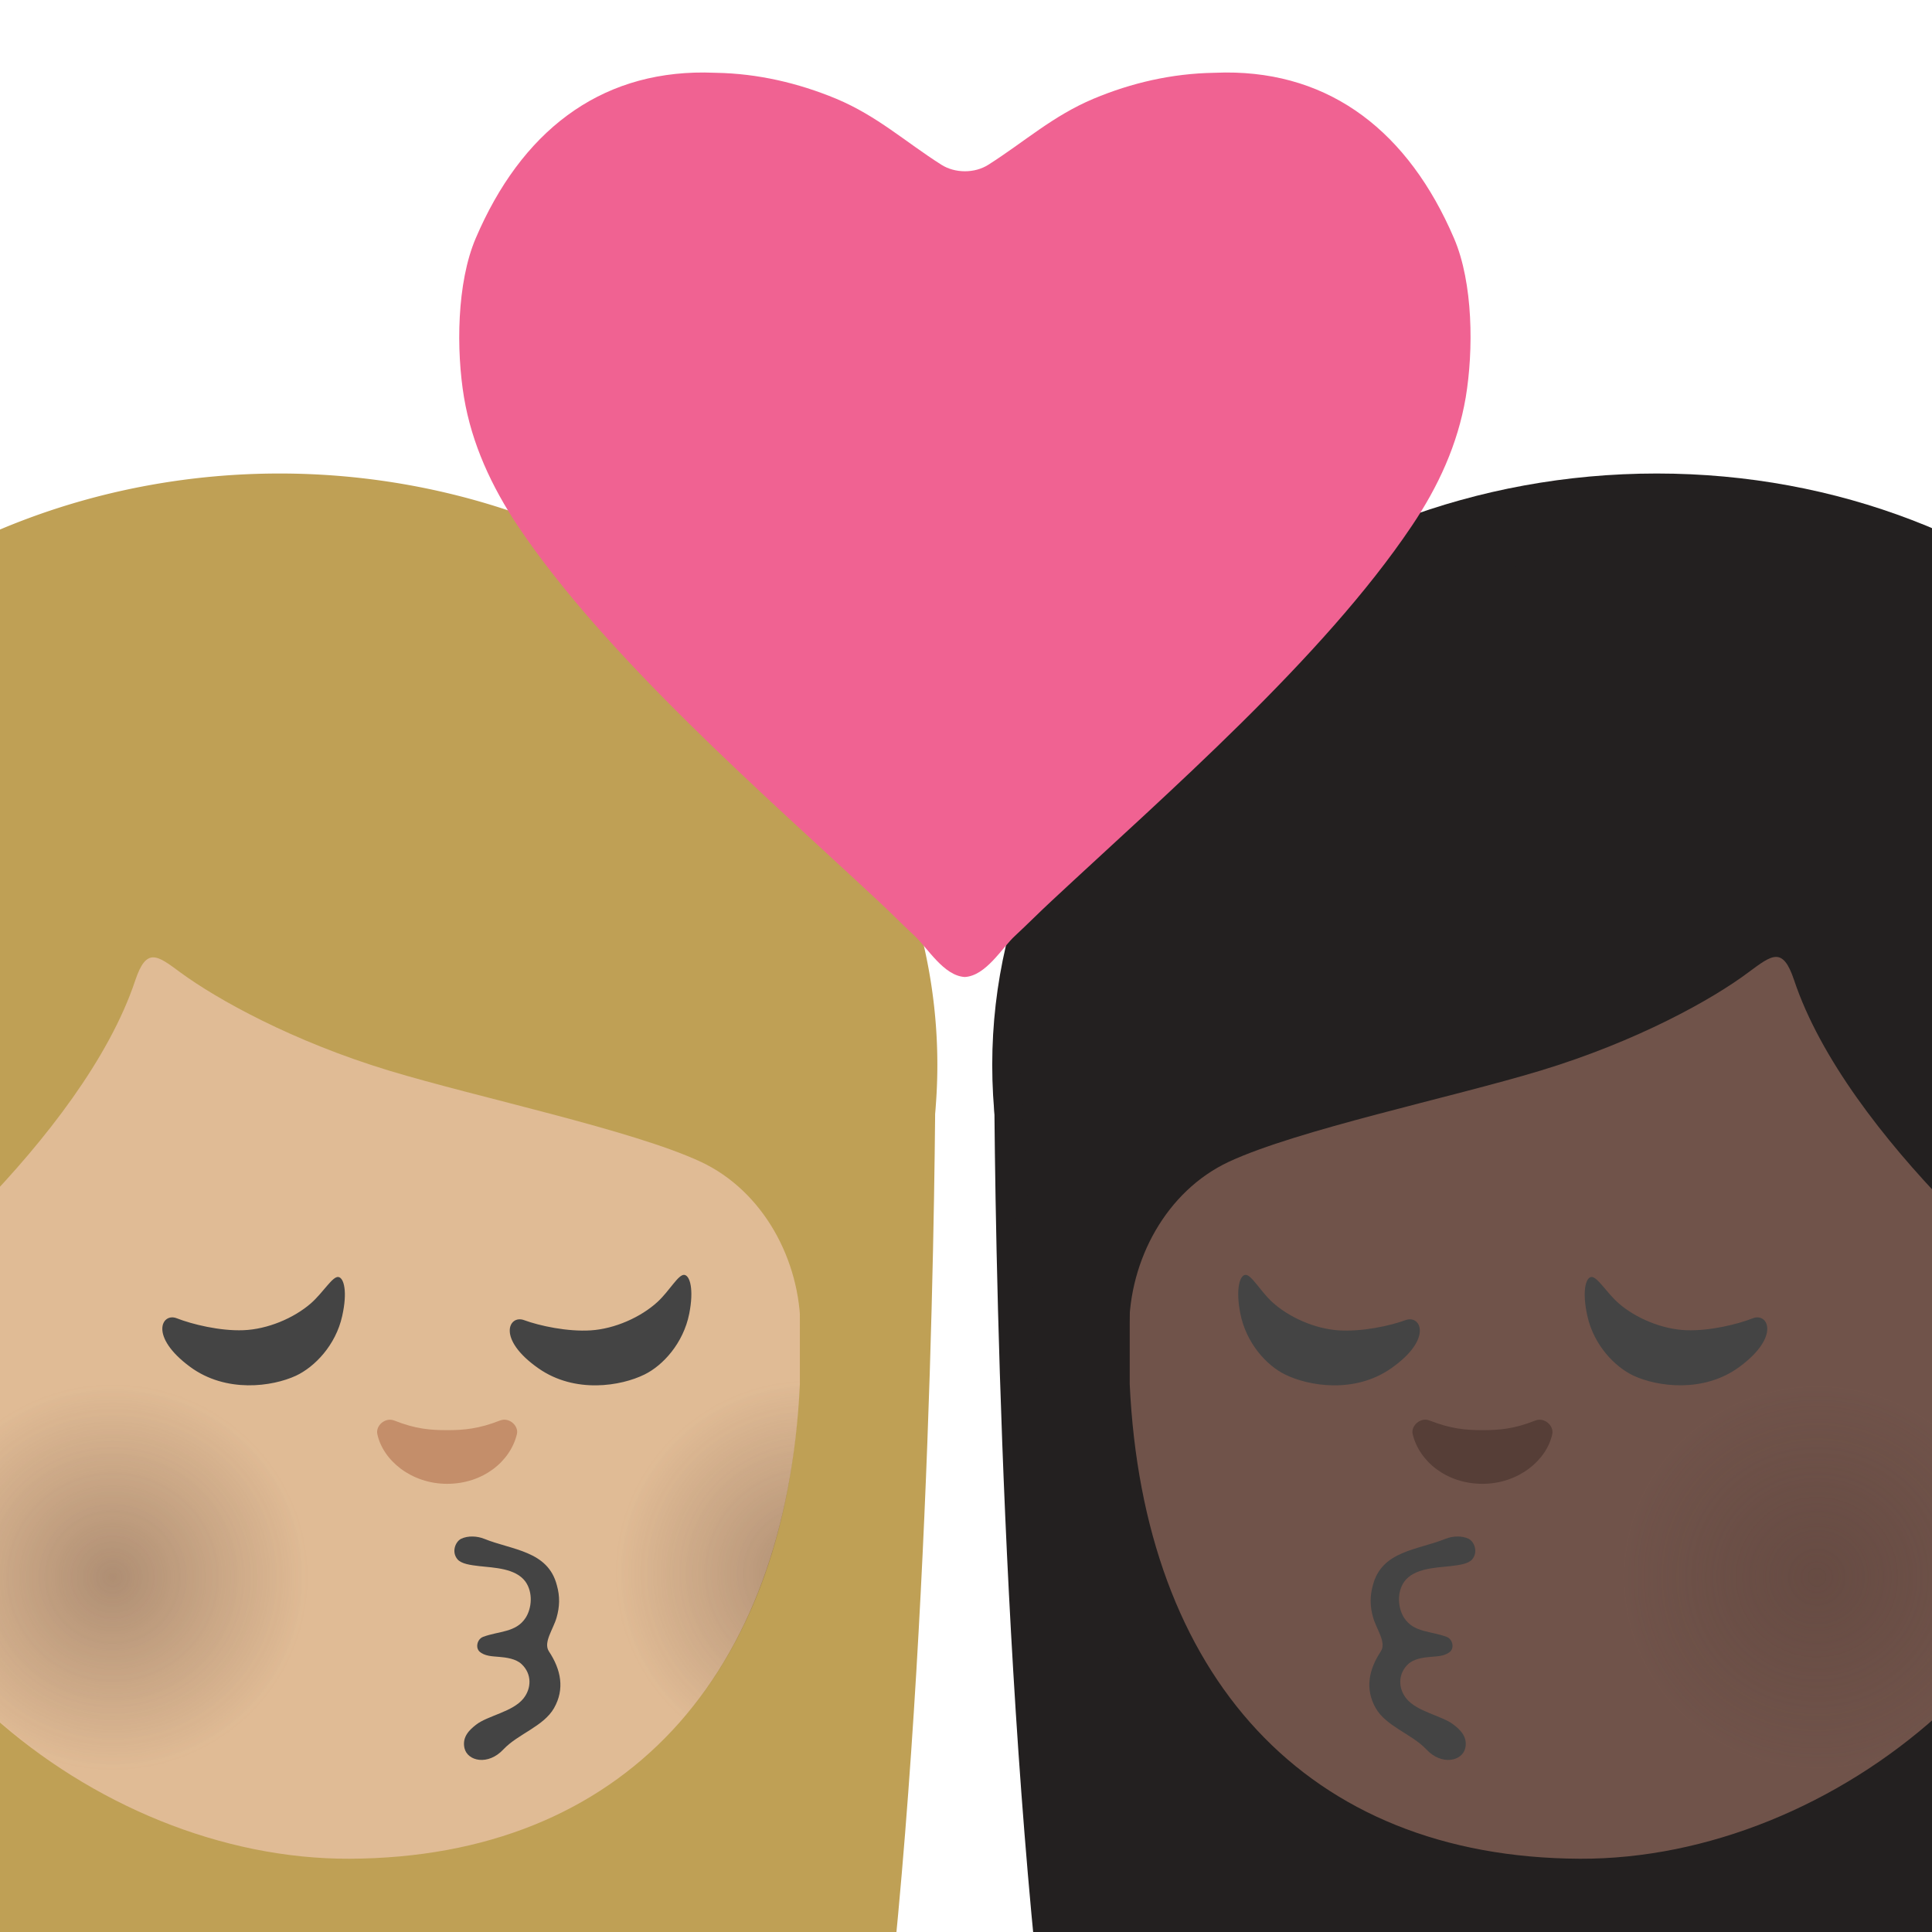 <?xml version="1.0" encoding="UTF-8" standalone="no"?>
<svg
   width="534px"
   height="534px"
   version="1.1"
   xml:space="preserve"
   style="fill-rule:evenodd;clip-rule:evenodd;stroke-linejoin:round;stroke-miterlimit:2;"
   id="svg134"
   sodipodi:docname="kiss woman woman.svg"
   inkscape:version="1.1 (c68e22c387, 2021-05-23)"
   xmlns:inkscape="http://www.inkscape.org/namespaces/inkscape"
   xmlns:sodipodi="http://sodipodi.sourceforge.net/DTD/sodipodi-0.dtd"
   xmlns="http://www.w3.org/2000/svg"
   xmlns:svg="http://www.w3.org/2000/svg"><sodipodi:namedview
     id="namedview136"
     pagecolor="#ffffff"
     bordercolor="#666666"
     borderopacity="1.0"
     inkscape:pageshadow="2"
     inkscape:pageopacity="0.0"
     inkscape:pagecheckerboard="0"
     showgrid="false"
     inkscape:zoom="1.6329588"
     inkscape:cx="242.19839"
     inkscape:cy="368.34977"
     inkscape:window-width="1920"
     inkscape:window-height="1057"
     inkscape:window-x="-8"
     inkscape:window-y="-8"
     inkscape:window-maximized="1"
     inkscape:current-layer="g100" /><g
     id="g110"><g
       id="g108"><g
         id="g106"><path
           d="M246.042,551.209C258.542,434.625 258.542,295.417 258.542,295.417L-105.167,295.417C-105.167,295.417 -105.167,442.209 -89.667,551.209L246.042,551.209Z"
           style="fill:#bfa055;fill-rule:nonzero;"
           id="path2" /><path
           id="ellipse4"
           style="fill:#bfa055"
           d="M 259.083,294.334 A 181.833,163.458 0 0 1 77.25,457.792 181.833,163.458 0 0 1 -104.583,294.334 181.833,163.458 0 0 1 77.25,130.876 181.833,163.458 0 0 1 259.083,294.334 Z" /><path
           d="M96.667,513.75C172.333,513.417 217.334,463.167 221.084,382.542L221.084,290.334C221.084,217.334 161.917,158.167 88.917,158.167L84.083,158.167C11.083,158.167 -48.083,217.334 -48.083,290.334L-48.083,377.75C-48.083,453.375 26.125,514.042 96.667,513.75Z"
           style="fill:#e0bb95;fill-rule:nonzero;"
           id="path6" /><g
           id="g23"><g
             id="g21"><g
               id="g19"><clipPath
                 id="_clip1"><path
                   d="M93.75,513.709C175.583,514.292 217.834,459.75 221.084,382.542L221.084,290.334C221.084,217.334 161.917,158.167 88.917,158.167L84.083,158.167C11.083,158.167 -48.083,217.334 -48.083,290.334L-48.083,377.75C-48.083,453.375 27.292,513.25 93.75,513.709Z"
                   id="path8" /></clipPath><g
                 clip-path="url(#_clip1)"
                 id="g17"><g
                   opacity="0.6"
                   id="g15"><g
                     id="g13"><path
                       d="M242.586,485.05C214.503,495.175 183.503,480.925 173.294,453.175C163.086,425.467 177.503,394.759 205.586,384.634C233.586,374.55 264.669,388.842 274.919,416.55C285.128,444.3 270.628,474.967 242.586,485.05Z"
                       style="fill:url(#_Radial2);fill-rule:nonzero;"
                       id="path11" /></g></g></g></g></g></g><g
           id="g38"><g
             id="g36"><g
               id="g34"><clipPath
                 id="_clip3"><path
                   d="M93.75,513.709C175.583,514.292 217.834,459.75 221.084,382.542L221.084,290.334C221.084,217.334 161.917,158.167 88.917,158.167L84.083,158.167C11.083,158.167 -48.083,217.334 -48.083,290.334L-48.083,377.75C-48.083,453.375 27.292,513.25 93.75,513.709Z"
                   id="path25" /></clipPath><g
                 clip-path="url(#_clip3)"
                 id="g32"><g
                   opacity="0.6"
                   id="g30"><path
                     d="M49.625,486.125C21.542,496.25 -9.458,482 -19.667,454.25C-29.875,426.542 -15.458,395.834 12.625,385.709C40.625,375.625 71.708,389.917 81.958,417.625C92.167,445.375 77.667,476.042 49.625,486.125Z"
                     style="fill:url(#_Radial4);fill-rule:nonzero;"
                     id="path28" /></g></g></g></g></g><path
           d="M107.542,295.917C132.167,303.375 174.75,312.292 193.708,321.125C210.959,329.209 221.25,348.292 221.25,367.334L221.25,464.5L245.042,417.375L253.084,260.042L182.417,175.625L106.083,153.833L-1.958,153.833L-84.083,245.667L-85.458,477.584L-60.5,484.834L-69.292,365.959C-69.292,347.834 -62.792,379.875 -47.5,370.167C-33.208,361.125 22.917,314.334 37.375,271C40.5,261.667 43.458,264.042 49.875,268.792C60.042,276.25 80.875,287.834 107.542,295.917Z"
           style="fill:#bfa055;fill-rule:nonzero;"
           id="path40" /><path
           d="M108.958,392.625C114.833,394.959 118.875,395.292 123.583,395.292C128.292,395.292 132.333,394.917 138.208,392.625C140.708,391.625 143.417,394.084 142.875,396.375C141.083,403.917 133.5,410.125 123.583,410.125C113.667,410.125 105.833,403.625 104.292,396.375C103.792,394.084 106.417,391.667 108.958,392.625Z"
           style="fill:#c48e6a;fill-rule:nonzero;"
           id="path42" /><path
           d="M189.167,352.375C190.708,352.584 191.833,356.417 190.5,363.125C188.875,371.25 183.25,377.417 178.125,379.917C171.708,383.084 158.958,385.292 148.833,378.209C137.208,370.084 140.625,363.334 144.833,364.875C149.125,366.459 156.875,368.125 163.292,367.709C169.917,367.292 177.125,364.084 181.75,359.834C185.125,356.709 187.5,352.167 189.167,352.375ZM93.542,352.959C95.083,353.209 96.083,357.042 94.583,363.75C92.792,371.834 86.958,377.834 81.792,380.25C75.292,383.25 62.5,385.125 52.542,377.792C41.125,369.375 44.708,362.709 48.875,364.375C53.125,366.042 60.833,367.917 67.25,367.667C73.917,367.417 81.167,364.375 85.917,360.25C89.375,357.209 91.917,352.709 93.542,352.959Z"
           style="fill:#444;fill-rule:nonzero;"
           id="path44" /><g
           id="g48"><path
             d="M126.458,431C127.542,432.25 130,432.584 132.5,432.875C136.625,433.334 142.5,433.459 145.208,437.125C147.375,440.125 147,444.542 145.25,447.209C142.583,451.25 137.917,450.792 133.542,452.417C132.417,452.834 131.792,454.084 131.917,455.209C131.958,455.625 132.125,456.042 132.458,456.417C133.917,457.792 136.125,457.792 138,457.959C139.917,458.125 142.583,458.459 144.167,459.959C147.042,462.667 146.917,466.625 144.708,469.417C141.75,473.167 134.833,474.167 131.583,476.709C129.875,478.042 127.667,480 128.375,483.167C129.208,486.792 134.917,488.084 139.167,483.5C143.125,479.292 150.25,477.167 153.125,472.125C156.125,466.875 155.083,461.5 151.708,456.417C150.125,453.959 152.875,450.417 153.833,447.125C154.708,444.084 154.792,441.25 153.917,438.167C151.458,428.584 141.542,428.459 133.75,425.292C131.958,424.584 129.375,424.375 127.417,425.334C125.833,426.167 124.75,429 126.458,431Z"
             style="fill:#444;fill-rule:nonzero;"
             id="path46" /></g><g
           id="g100"><path
             d="M287.292,551.209C274.792,434.625 274.792,295.417 274.792,295.417L638.501,295.417C638.501,295.417 638.501,442.209 623,551.209L287.292,551.209Z"
             style="fill:#232020;fill-rule:nonzero;"
             id="path50"
             mask="none" /><path
             id="ellipse52"
             style="fill:#232020"
             d="m 637.917,294.334 c 10e-6,90.275 -81.409,163.458 -181.833,163.458 -100.424,0 -181.833,-73.183 -181.833,-163.458 0,-90.275 83.247,-163.458 183.67,-163.458 100.424,0 179.996,73.183 179.996,163.458 z"
             mask="none"
             sodipodi:nodetypes="sssss" /><path
             d="M436.667,513.75C361,513.417 316,463.167 312.25,382.542L312.25,290.334C312.25,217.334 371.417,158.167 444.417,158.167L449.25,158.167C522.25,158.167 581.417,217.334 581.417,290.334L581.417,377.75C581.417,453.375 507.209,514.042 436.667,513.75Z"
             style="fill:#70534a;fill-rule:nonzero;"
             id="path54"
             mask="none" /><g
             id="g88"
             mask="none"><g
               id="g86"><g
                 id="g84"><clipPath
                   id="_clip7"><path
                     d="M439.584,513.709C357.75,514.292 315.5,459.75 312.25,382.542L312.25,290.334C312.25,217.334 371.417,158.167 444.417,158.167L449.25,158.167C522.25,158.167 581.417,217.334 581.417,290.334L581.417,377.75C581.417,453.375 506.042,513.25 439.584,513.709Z"
                     id="path73" /></clipPath><g
                   clip-path="url(#_clip7)"
                   id="g82"><g
                     opacity="0.6"
                     id="g80"><g
                       id="g78"><path
                         d="M520.675,486.125C492.592,496.25 461.592,482 451.384,454.25C441.175,426.542 455.592,395.834 483.675,385.709C511.675,375.625 542.759,389.917 553.009,417.625C563.217,445.375 548.717,476.042 520.675,486.125Z"
                         style="fill:url(#_Radial8);fill-rule:nonzero;"
                         id="path76" /></g></g></g></g></g></g><path
             d="m 425.792,295.917 c -24.625,7.458 -67.208,16.375 -86.167,25.208 -17.25,8.084 -27.541,27.167 -27.541,46.209 V 464.5 l -23.792,-47.125 -8,-157.375 70.583,-84.417 80.008,-22.403 104.367,0.612 82.125,91.833 1.375,231.917 -24.958,7.25 8.792,-118.875 c 0,-18.125 -6.5,13.917 -21.792,4.208 -14.333,-9.125 -70.458,-55.875 -84.917,-99.25 -3.125,-9.333 -6.083,-6.958 -12.5,-2.208 -10.083,7.583 -30.916,19.167 -57.583,27.25 z"
             style="fill:#232020;fill-rule:nonzero"
             id="path90"
             mask="none"
             sodipodi:nodetypes="ccscccccccccccccc" /><path
             d="M424.375,392.625C418.5,394.959 414.459,395.292 409.75,395.292C405.042,395.292 401,394.917 395.125,392.625C392.625,391.625 389.917,394.084 390.459,396.375C392.25,403.917 399.834,410.125 409.75,410.125C419.667,410.125 427.5,403.625 429.042,396.375C429.542,394.084 426.917,391.667 424.375,392.625Z"
             style="fill:#563e37;fill-rule:nonzero;"
             id="path92"
             mask="none" /><path
             d="M344.167,352.375C342.625,352.584 341.5,356.417 342.834,363.125C344.459,371.25 350.084,377.417 355.209,379.917C361.625,383.084 374.375,385.292 384.5,378.209C396.125,370.084 392.709,363.334 388.5,364.875C384.209,366.459 376.459,368.125 370.042,367.709C363.417,367.292 356.209,364.084 351.584,359.834C348.209,356.709 345.834,352.167 344.167,352.375ZM439.792,352.959C438.25,353.209 437.25,357.042 438.75,363.75C440.542,371.834 446.375,377.834 451.542,380.25C458.042,383.25 470.834,385.125 480.792,377.792C492.209,369.375 488.625,362.709 484.459,364.375C480.209,366.042 472.5,367.917 466.084,367.667C459.417,367.417 452.167,364.375 447.417,360.25C443.959,357.209 441.417,352.709 439.792,352.959Z"
             style="fill:#444;fill-rule:nonzero;"
             id="path94"
             mask="none" /><g
             id="g98"
             mask="none"><path
               d="M406.917,431C405.834,432.25 403.375,432.584 400.875,432.875C396.75,433.334 390.875,433.459 388.167,437.125C386,440.125 386.375,444.542 388.125,447.209C390.792,451.25 395.459,450.792 399.834,452.417C400.959,452.834 401.584,454.084 401.459,455.209C401.417,455.625 401.25,456.042 400.917,456.417C399.459,457.792 397.25,457.792 395.375,457.959C393.459,458.125 390.792,458.459 389.209,459.959C386.334,462.667 386.459,466.625 388.667,469.417C391.625,473.167 398.542,474.167 401.792,476.709C403.5,478.042 405.709,480 405,483.167C404.167,486.792 398.459,488.084 394.209,483.5C390.25,479.292 383.125,477.167 380.25,472.125C377.25,466.875 378.292,461.5 381.667,456.417C383.25,453.959 380.5,450.417 379.542,447.125C378.667,444.084 378.584,441.25 379.459,438.167C381.917,428.584 391.834,428.459 399.625,425.292C401.417,424.584 404,424.375 405.959,425.334C407.542,426.167 408.584,429 406.917,431Z"
               style="fill:#444;fill-rule:nonzero;"
               id="path96" /></g></g><g
           id="g104"><path
             d="M143.125,145.375C167.625,181.833 211.25,219.625 242.709,249C246.084,252.125 249.375,255.5 252.792,258.667C256.417,262.042 260.834,269.709 266.667,270.042C272.542,269.709 276.917,262 280.542,258.667C283.959,255.5 287.292,252.125 290.667,249C322.125,219.667 365.75,181.833 390.209,145.375C397.542,134.5 402.917,122.792 405.125,109.833C407.292,96.833 407.209,78.208 401.875,65.833C389.334,36.583 367.959,19.875 338.667,20.042C337.584,20.083 336.5,20.083 335.417,20.125C323.917,20.333 312.792,22.875 302.25,27.292C290.959,32.042 283.209,39.167 273.167,45.542C269.375,47.958 263.959,47.917 260.209,45.542C250.167,39.167 242.459,32.042 231.125,27.292C220.584,22.917 209.417,20.333 197.958,20.125C196.875,20.083 195.75,20.083 194.708,20.042C165.333,19.875 144,36.583 131.5,65.833C126.208,78.208 126.083,96.833 128.25,109.833C130.417,122.75 135.875,134.458 143.125,145.375Z"
             style="fill:#f06292;fill-rule:nonzero;"
             id="path102" /></g></g></g></g><defs
     id="defs132"><radialGradient
       id="_Radial2"
       cx="0"
       cy="0"
       r="1"
       gradientUnits="userSpaceOnUse"
       gradientTransform="matrix(54.087,0,0,53.455,224.102,434.855)"><stop
         offset="0"
         style="stop-color:#563e37;stop-opacity:0.6"
         id="stop112" /><stop
         offset="1"
         style="stop-color:#563e37;stop-opacity:0"
         id="stop114" /></radialGradient><radialGradient
       id="_Radial4"
       cx="0"
       cy="0"
       r="1"
       gradientUnits="userSpaceOnUse"
       gradientTransform="matrix(54.087,0,0,53.455,31.141,435.93)"><stop
         offset="0"
         style="stop-color:#563e37;stop-opacity:0.6"
         id="stop117" /><stop
         offset="1"
         style="stop-color:#563e37;stop-opacity:0"
         id="stop119" /></radialGradient><radialGradient
       id="_Radial6"
       cx="0"
       cy="0"
       r="1"
       gradientUnits="userSpaceOnUse"
       gradientTransform="matrix(54.087,0,0,53.455,309.232,434.855)"><stop
         offset="0"
         style="stop-color:#563e37;stop-opacity:0.6"
         id="stop122" /><stop
         offset="1"
         style="stop-color:#563e37;stop-opacity:0"
         id="stop124" /></radialGradient><radialGradient
       id="_Radial8"
       cx="0"
       cy="0"
       r="1"
       gradientUnits="userSpaceOnUse"
       gradientTransform="matrix(54.087,0,0,53.455,502.191,435.93)"><stop
         offset="0"
         style="stop-color:#563e37;stop-opacity:0.6"
         id="stop127" /><stop
         offset="1"
         style="stop-color:#563e37;stop-opacity:0"
         id="stop129" /></radialGradient></defs></svg>
